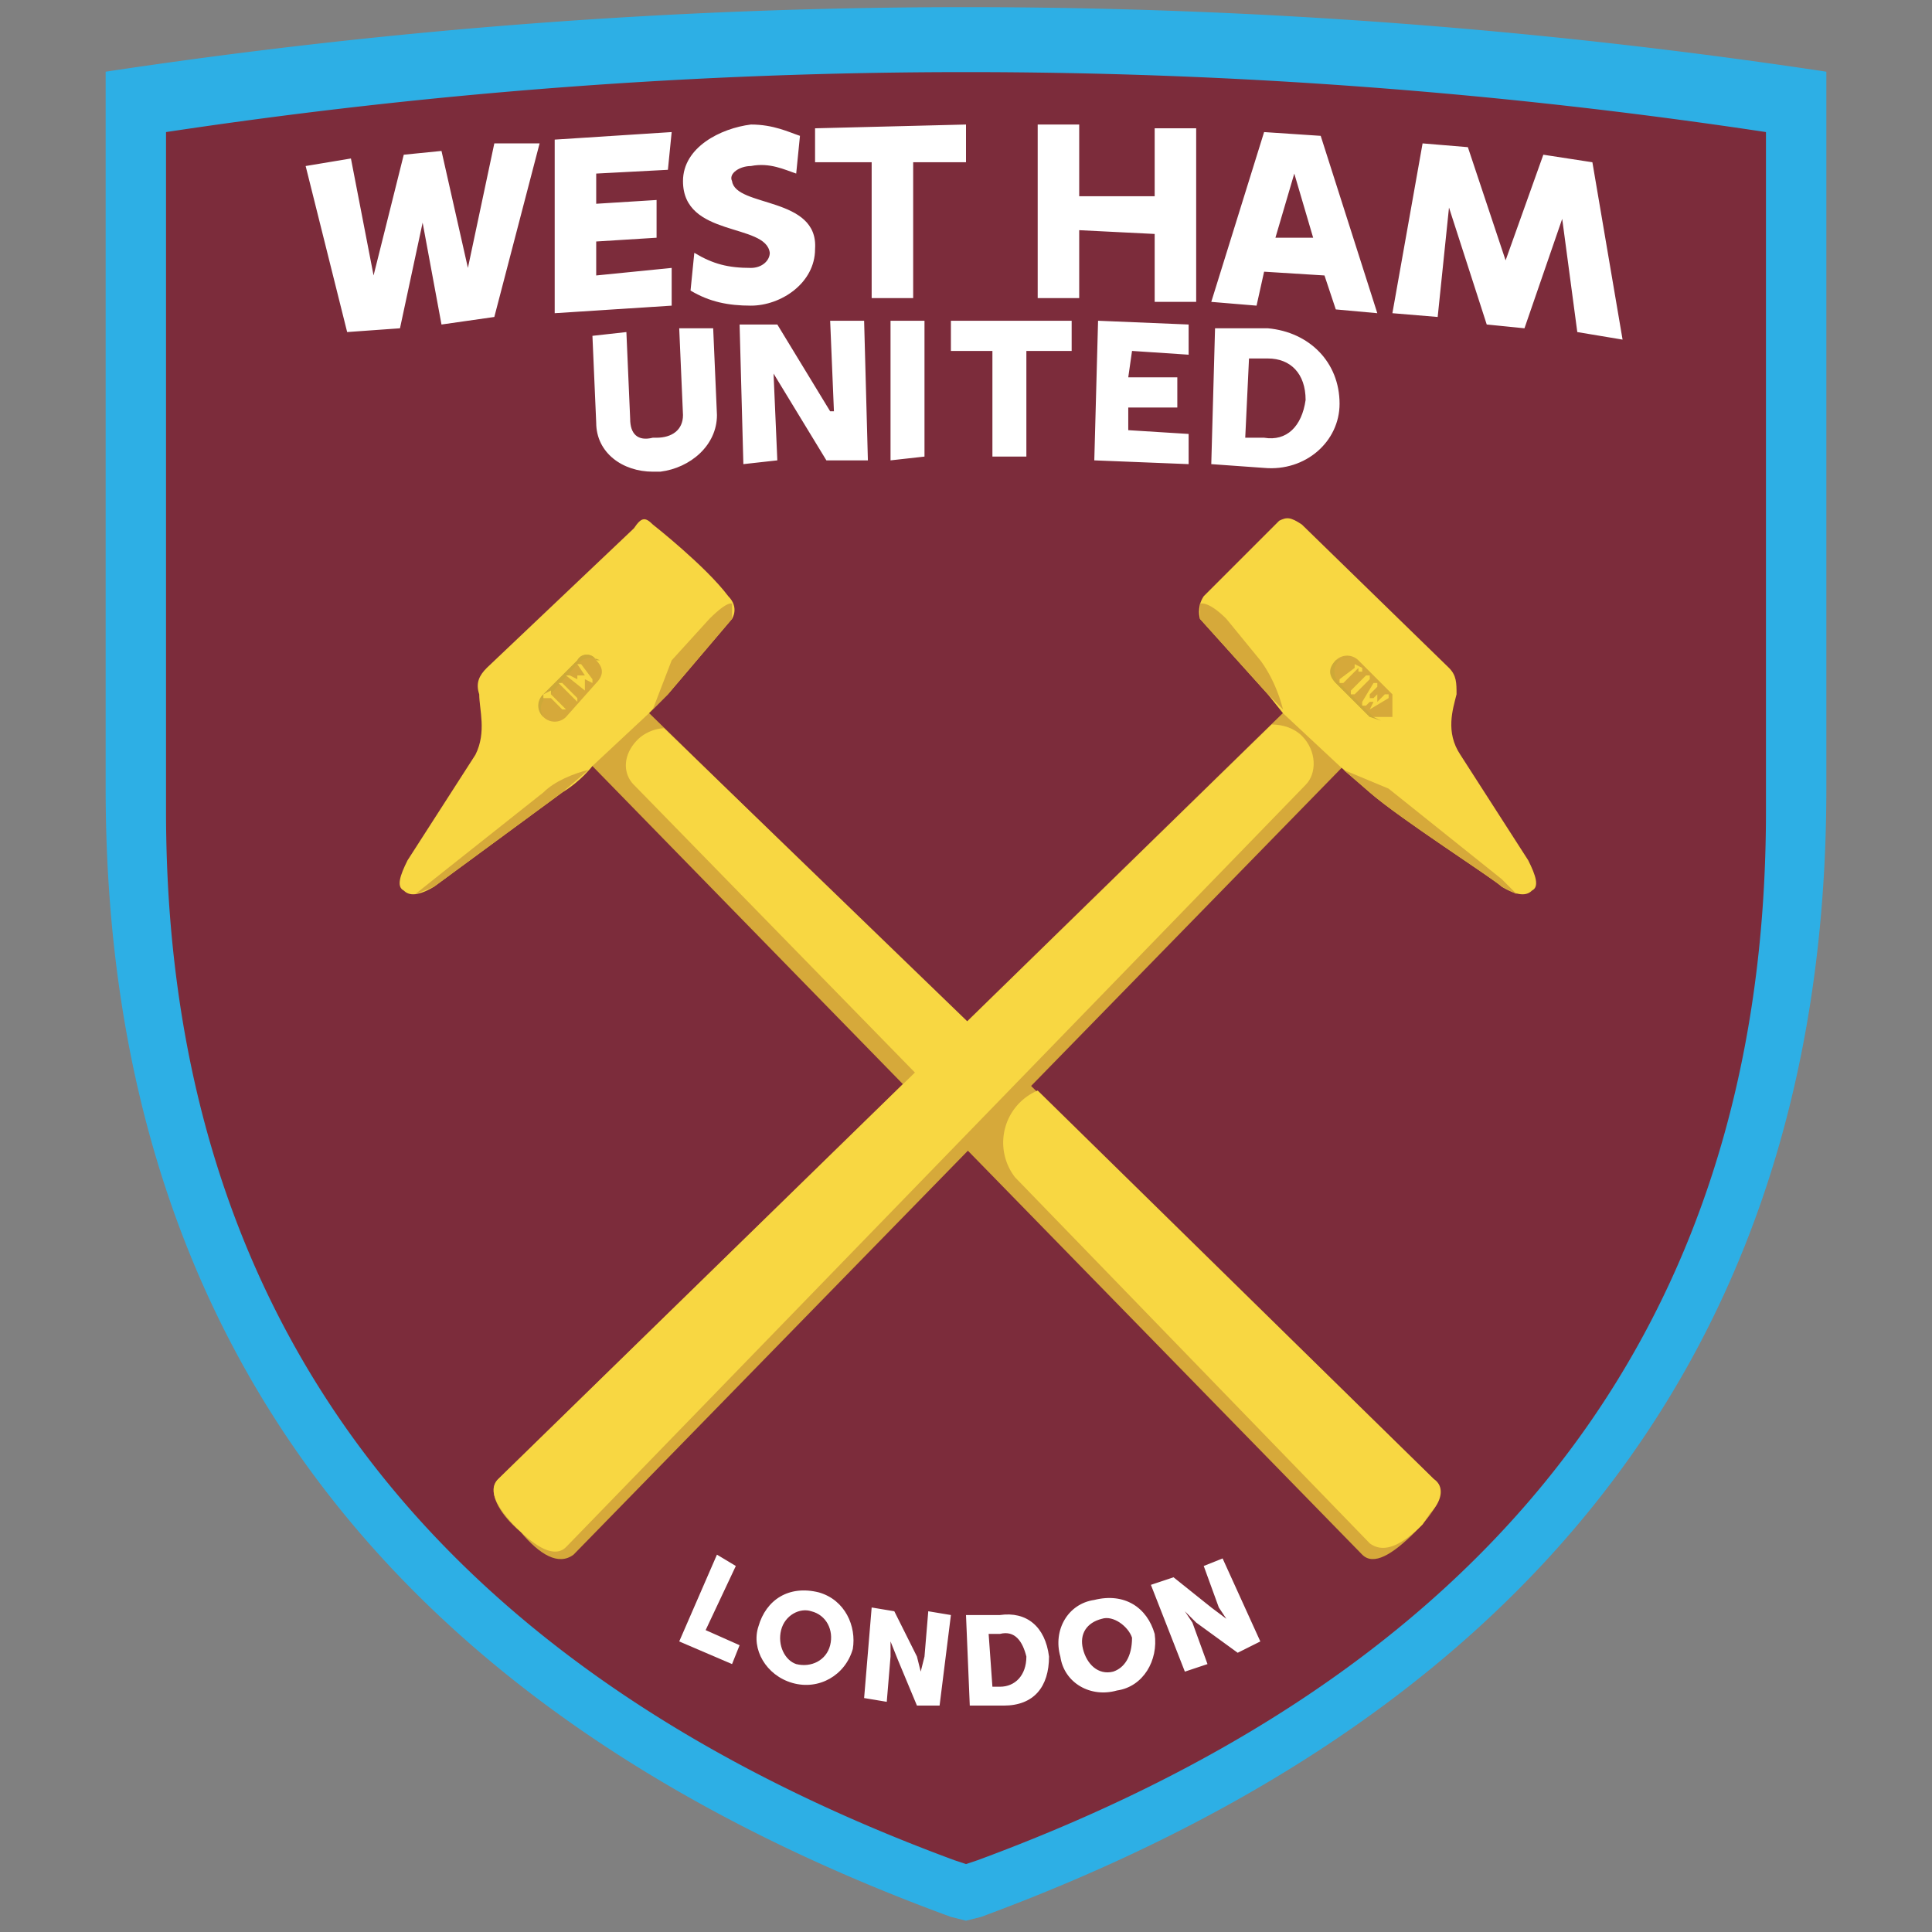 <svg xmlns="http://www.w3.org/2000/svg" fill="none" viewBox="0 0 512 512">
    <rect x="0" y="0" width="512" height="512" fill="#808080" stroke="none"/>
    <g clip-path="url(#a)">
        <mask id="b" width="1245" height="1246" x="-368" y="-377" maskUnits="userSpaceOnUse" style="mask-type:luminance">
            <path fill="#fff" d="M-368 868H877V-376H-368V868Z"/>
        </mask>
        <g mask="url(#b)">
            <path fill="#2DAFE5" d="M484 19a1528 1528 0 0 0-456 0v190c0 161 93 251 224 299l4 1 4-1c130-48 224-138 224-299V19ZM256 247Z"/>
            <path fill="#7C2C3B" d="M468 35a1422 1422 0 0 0-424 0v180c0 149 87 233 209 278l3 1 3-1c122-45 209-129 209-278V35Z"/>
            <path fill="#D6A93A" d="M361 412c3 3 8 0 14-6 5-5 9-11 5-14L170 187c-3-3-9-3-13 1s-5 10-1 14l205 210Z"/>
            <path fill="#F8D742" d="m177 184 17-20s2-3-1-6c-6-8-20-19-20-19-2-2-3-2-5 1l-39 37c-2 2-3 4-2 7 0 4 2 10-1 16l-18 28c-2 4-3 7-1 8 1 1 3 2 8-1l34-25c5-3 8-7 8-7l15-14 5-5Z"/>
            <path fill="#D6A93A" d="m115 233-5 4 5-2 34-25 7-6c-4 1-9 3-12 6l-29 23Zm62-49 17-20v-4s-1-1-6 4l-10 11-5 13 4-4Zm-25 228c-4 3-9 0-14-6-6-5-9-11-6-14l210-205c3-3 9-3 14 1 4 4 4 10 1 14L152 412Z"/>
            <path fill="#F8D742" d="m150 410 196-202c3-3 3-9-1-13-2-2-5-3-8-3L132 392c-3 3 0 8 5 13s10 8 13 5Zm186-226-18-20s-1-3 1-6l20-20c2-1 3-1 6 1l39 38c2 2 2 4 2 7-1 4-3 10 1 16l18 28c2 4 3 7 1 8-1 1-3 2-8-1-2-2-27-18-35-25l-8-7-15-14-4-5Z"/>
            <path fill="#D6A93A" d="m398 233 4 4-4-2c-2-2-27-18-35-25l-7-6 12 5 30 24Zm-62-49-18-20v-4s2-1 7 4l9 11c3 4 5 9 6 13l-4-4Zm33 6h-6l-9-9a4 4 0 1 1 6-6l9 9v6Z"/>
            <path fill="#CDA938" d="M355 181a4 4 0 0 1 3-7l-4 1c-2 2-2 4 0 6l9 9 3 1-2-1-9-9Z"/>
            <path fill="#D6A93A" d="M359 184h-1v-1l5-4v1l-4 4Zm1 1c0 1 0 1 0 0 1 0 1 0 0 0Zm-2-2-1-1 1 1Zm3-6-1-1h-1v1l-3 4 4-3h1v-1Zm7 8c0-1 0-1 0 0l-3 1v-2l-1 1v-1l1-2v-1 1l-4 4v1h1l1-1h1l-1 2v1h1l4-4Z"/>
            <path fill="#F8D742" d="M176 193c-2 0-5 1-7 3-4 4-4 9-1 12l84 86 14-14-90-87Zm204 199L275 289a15 15 0 0 0-6 23l94 97c4 3 9 0 14-5l2-3c3-3 4-7 1-9Zm-21-208h-1v-1l4-4h1v1l-4 4Zm1 1c-1 0-1 0 0 0 0-1 0-1 0 0Zm-3-3c0 1 0 1 0 0 1 0 1 0 0 0Zm4-5-2-1c0-1 0-1 0 0v1l-4 3v1h1l4-4v1h1v-1Zm7 7h-1l-2 2v-2l-1 1h-1v-1l2-2v-1h-1l-3 5v1h1l1-1h1l-1 2c0 1 0 1 0 0l5-3v-1Z"/>
            <path fill="#D6A93A" d="M158 175c2 2 2 4 0 6l-8 9a4 4 0 1 1-6-6l9-9c1-2 4-2 5 0Z"/>
            <path fill="#CDA938" d="m145 185 8-9c2-2 4-2 6-1h-1c-1-2-4-2-5 0l-9 9a4 4 0 0 0 0 6c-1-2-1-4 1-5Z"/>
            <path fill="#D6A93A" d="M153 185v1h-1l-4-4 1-1 4 4Zm1-1v1h-1v-1h1Zm-3 3Zm-5-4-2 2v1h1v-1h1l3 4 1-1-4-3v-2Zm7-7v1l2 2h-2v2l-2-2-1 1 5 3c1 0 1 0 0 0v-2h2c0 1 0 1 0 0l-3-5h-1Z"/>
            <path fill="#F8D742" d="M153 185v1l-1-1-4-4h1l4 4Zm1-1Zm-3 2v1-1Zm-5-3-2 1v1h2l3 3h1l-4-4v-1Zm7-7 2 3h-2v1l-2-1h-1l5 4v-3l2 1v-1l-3-4h-1Z"/>
            <path fill="#fff" d="M173 125c-8 0-15-5-15-13l-1-23 9-1 1 23c0 4 2 6 6 5h1c4 0 7-2 7-6l-1-23h9l1 23c0 8-7 14-15 15h-2Zm23-39h10l14 23h1l-1-24h9l1 37h-11l-14-23 1 23-9 1-1-37Zm40-1h9v36l-9 1V85Zm27 8h-11v-8h32v8h-12v28h-9V93Zm28-8 24 1v8l-15-1-1 7h13v8h-13v6l16 1v8l-25-1 1-37Zm31 2h14c11 1 19 9 19 20 0 10-9 18-20 17l-14-1 1-36Zm13 29c6 1 10-3 11-10 0-7-4-11-10-11h-5l-1 21h5ZM81 44l12-2 6 31 8-32 10-1 7 31 7-33h12l-12 46-14 2-5-27-6 28-14 1-11-44Zm296-6 12 1 10 30 10-28 13 2 8 47-12-2-4-30-10 29-10-1-10-31-3 29-12-1 8-45Zm-230-1 31-2-1 10-19 1v8l16-1v10l-16 1v9l20-2v10l-31 2V37Zm84 6h-15v-9l40-1v10h-14v36h-11V43Zm44-10h11v19h20V34h11v46h-11V62l-20-1v18h-11V33Zm76 40-16-1-2 9-12-1 14-45 15 1 15 47-11-1-3-9Zm-8-27-5 17h10l-5-17ZM199 33c-8 1-18 6-18 15 0 15 22 11 23 19 0 2-2 4-5 4-6 0-10-1-15-4l-1 10c5 3 10 4 16 4 8 0 17-6 17-15 1-14-21-11-22-18-1-2 2-4 5-4 5-1 9 1 12 2l1-10c-3-1-7-3-13-3Z"/>
        </g>
        <path fill="#fff" d="m190 412 5 3-8 17 9 4-2 5-14-6 10-23Z"/>
        <mask id="c" width="1245" height="1246" x="-368" y="-377" maskUnits="userSpaceOnUse" style="mask-type:luminance">
            <path fill="#fff" d="M-368 868H877V-376H-368V868Z"/>
        </mask>
        <g fill="#fff" mask="url(#c)">
            <path d="M217 422c7 2 10 9 9 15-2 7-9 11-16 9s-11-9-9-15c2-7 8-11 16-9Zm-6 19c4 1 8-1 9-5s-1-8-5-9c-3-1-7 1-8 5s1 8 4 9Zm20-15 6 1 6 12 1 4 1-4 1-12 6 1-3 24h-6l-5-12-2-5v4l-1 12-6-1 2-24Zm25 2h9c7-1 12 3 13 11 0 8-4 13-12 13h-9l-1-24Zm9 19c4 0 7-3 7-8-1-4-3-7-7-6h-3l1 14h2Zm25-23c8-2 14 2 16 9 1 7-3 14-10 15-7 2-14-2-15-9-2-7 2-14 9-15Zm5 19c3-1 5-4 5-9-1-3-5-6-8-5-4 1-6 4-5 8s4 7 8 6Zm10-23 6-2 10 8 4 3-2-3-4-11 5-2 10 22-6 3-11-8-3-3 2 3 4 11-6 2-9-23Z"/>
        </g>
    </g>
    <defs>
        <clipPath id="a">
            <path fill="#fff" d="M0 0h461v512H0z" transform="translate(25)"/>
        </clipPath>
    </defs>
</svg>
